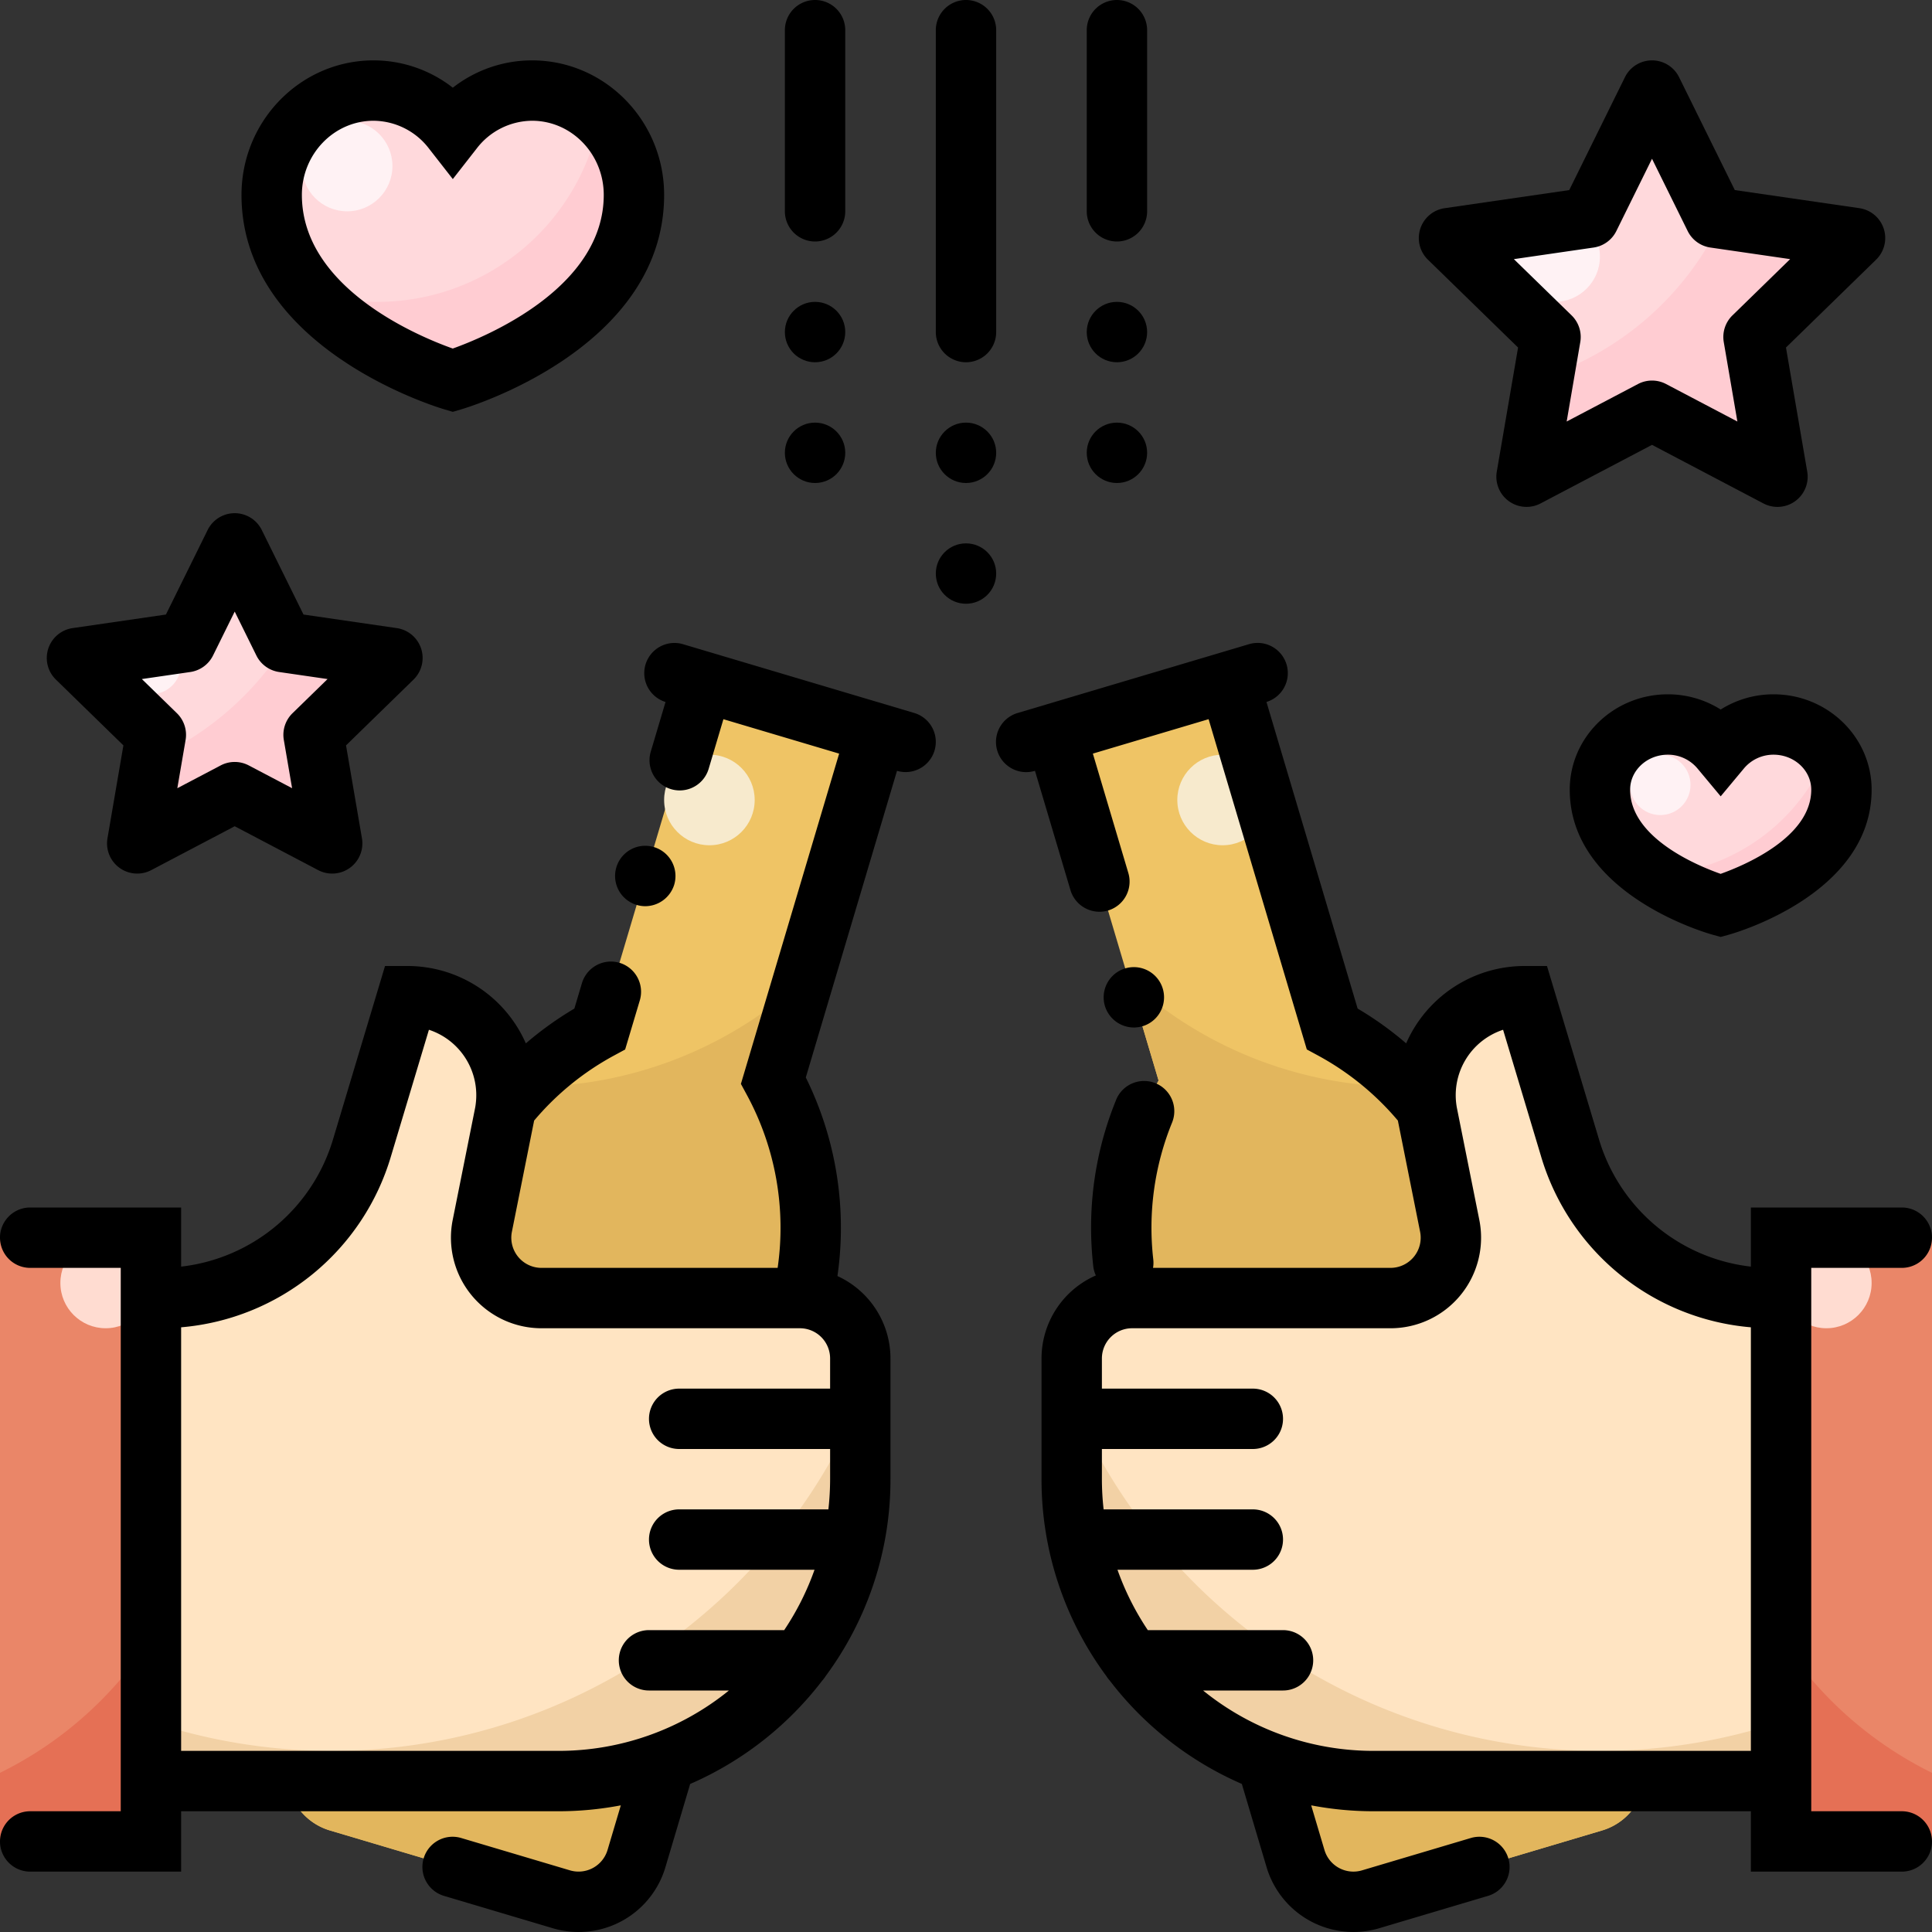 <svg height="512" viewBox="0 0 512 512" width="512" xmlns="http://www.w3.org/2000/svg"><rect x="0" y="0" width="512" height="512" fill="#333333" stroke="none"/><g fill="#ffd9dc"><path d="m456 240s32-8.842 32-30.72c0-9.544-8.059-17.28-18-17.28a18.167 18.167 0 0 0 -14 6.541 18.167 18.167 0 0 0 -14-6.541c-9.941 0-18 7.736-18 17.28 0 21.878 32 30.72 32 30.72z"/><path d="m120 100.8s48-14.147 48-49.152c0-15.27-12.088-27.648-27-27.648a26.614 26.614 0 0 0 -21 10.466 26.614 26.614 0 0 0 -21-10.466c-14.912 0-27 12.378-27 27.648 0 35.005 48 49.152 48 49.152z"/><path d="m437.8 24 16.625 33.686 37.175 5.402-26.9 26.221 6.35 37.024-33.25-17.48-33.25 17.48 6.35-37.024-26.9-26.221 37.175-5.402z"/><path d="m62.2 144 12.917 26.172 28.883 4.197-20.9 20.373 4.934 28.766-25.834-13.582-25.834 13.582 4.934-28.766-20.9-20.373 28.883-4.197z"/></g><path d="m353.044 272.663-27.368-92.017-46.008 13.684 27.368 92.016a81.934 81.934 0 0 0 -6.486 62.378l42.779 143.832a16 16 0 0 0 19.9 10.775l61.344-18.245a16 16 0 0 0 10.775-19.9l-42.782-143.829a81.938 81.938 0 0 0 -39.522-48.694z" fill="#efc465"/><path d="m392.566 321.357a81.927 81.927 0 0 0 -19.443-33.372c-.375 0-.748.015-1.123.015a107.6 107.6 0 0 1 -72.894-28.316l7.93 26.662a81.937 81.937 0 0 0 -6.486 62.379l42.779 143.832a16 16 0 0 0 19.9 10.775l61.344-18.245a16 16 0 0 0 10.775-19.9z" fill="#e2b65d"/><path d="m158.956 272.663 27.368-92.017 46.008 13.684-27.368 92.016a81.934 81.934 0 0 1 6.486 62.378l-42.779 143.833a16 16 0 0 1 -19.9 10.775l-61.341-18.245a16 16 0 0 1 -10.775-19.9l42.779-143.832a81.938 81.938 0 0 1 39.522-48.694z" fill="#efc465"/><path d="m140 288c-.375 0-.748-.011-1.123-.015a81.927 81.927 0 0 0 -19.443 33.372l-42.779 143.832a16 16 0 0 0 10.775 19.9l61.344 18.245a16 16 0 0 0 19.9-10.775l42.776-143.834a81.937 81.937 0 0 0 -6.486-62.379l7.93-26.662a107.6 107.6 0 0 1 -72.894 28.316z" fill="#e2b65d"/><path d="m95.959 304.091 12.028-40.091a26.234 26.234 0 0 1 25.724 31.379l-5.9 29.483a16 16 0 0 0 15.689 19.138h68.483a16 16 0 0 1 16 16v32a80 80 0 0 1 -80 80h-107.983v-128h2.321a56 56 0 0 0 53.638-39.909z" fill="#ffe4c2"/><path d="m227.987 392v-20.722a152.136 152.136 0 0 1 -187.987 84.974v15.748h107.987a80 80 0 0 0 80-80z" fill="#f2d1a5"/><circle cx="188" cy="212" fill="#f7eacd" r="12"/><path d="m0 328h40v160h-40z" fill="#ea8668"/><path d="m40 434.245a100.432 100.432 0 0 1 -40 35.573v18.182h40z" fill="#e57055"/><circle cx="28" cy="340" fill="#ffdcd1" r="12"/><path d="m416.041 304.091-12.028-40.091a26.234 26.234 0 0 0 -25.724 31.379l5.9 29.483a16 16 0 0 1 -15.689 19.138h-68.487a16 16 0 0 0 -16 16v32a80 80 0 0 0 80 80h107.987v-128h-2.321a56 56 0 0 1 -53.638-39.909z" fill="#ffe4c2"/><path d="m424 464a152.022 152.022 0 0 1 -139.987-92.722v20.722a80 80 0 0 0 80 80h107.987v-15.748a151.811 151.811 0 0 1 -48 7.748z" fill="#f2d1a5"/><path d="m472 328h40v160h-40z" fill="#ea8668"/><path d="m472 434.245v53.755h40v-18.182a100.432 100.432 0 0 1 -40-35.573z" fill="#e57055"/><circle cx="484" cy="340" fill="#ffdcd1" r="12"/><circle cx="324" cy="212" fill="#f7eacd" r="12"/><path d="m81.962 77.226c14.062 16.504 38.038 23.574 38.038 23.574s48-14.147 48-49.152a27.868 27.868 0 0 0 -9.037-20.635 59.987 59.987 0 0 1 -77 46.213z" fill="#ffccd2"/><path d="m438.577 231.933a68.874 68.874 0 0 0 17.423 8.067s32-8.842 32-30.72a16.733 16.733 0 0 0 -3.579-10.31 52.016 52.016 0 0 1 -45.844 32.963z" fill="#ffccd2"/><path d="m471.05 126.333-6.35-37.024 26.9-26.221-35.186-5.113a80.2 80.2 0 0 1 -47.343 42l-4.521 26.361 33.25-17.48z" fill="#ffccd2"/><path d="m88.034 223.508-4.934-28.766 20.9-20.373-28.1-4.083a80.283 80.283 0 0 1 -35.712 30.949l-3.821 22.273 25.833-13.581z" fill="#ffccd2"/><circle cx="92" cy="44" fill="#fff2f4" r="12"/><circle cx="412" cy="68" fill="#fff2f4" r="12"/><circle cx="40" cy="176" fill="#fff2f4" r="8"/><circle cx="440" cy="208" fill="#fff2f4" r="8"/><path d="m168.73 239.81a7.682 7.682 0 0 0 2.28.34 8.072 8.072 0 0 0 7.67-5.72 8.015 8.015 0 0 0 -5.39-9.95 8.142 8.142 0 0 0 -2.29-.34 8 8 0 0 0 -2.27 15.67z"/><path d="m242.281 188.943-61.344-18.243a8 8 0 0 0 -4.565 15.334l-3.912 13.156a8 8 0 1 0 15.34 4.56l3.911-13.155 30.67 9.122-26.034 87.53 1.579 2.914a73.926 73.926 0 0 1 8.156 45.839h-62.582a8 8 0 0 1 -7.844-9.569l5.892-29.461a73.212 73.212 0 0 1 21.222-17.27l2.9-1.57 3.89-13.03a8.015 8.015 0 0 0 -5.39-9.95 8.13 8.13 0 0 0 -2.29-.33 8.038 8.038 0 0 0 -7.66 5.72l-2.01 6.75a89.309 89.309 0 0 0 -12.855 9.218 34.271 34.271 0 0 0 -31.368-20.508h-5.952l-13.735 45.792a47.659 47.659 0 0 1 -40.3 33.876v-15.668h-40a8 8 0 0 0 0 16h24v144h-24a8 8 0 0 0 0 16h40v-16h99.987a88.1 88.1 0 0 0 16.536-1.565l-3.523 11.844a8.013 8.013 0 0 1 -9.952 5.383l-28.77-8.555a8 8 0 1 0 -4.56 15.336l28.771 8.557a23.992 23.992 0 0 0 29.849-16.158l6.562-22.07a88.5 88.5 0 0 0 35.008-27.4 7.965 7.965 0 0 0 .876-1.162 87.529 87.529 0 0 0 17.2-52.2v-32.01a24.029 24.029 0 0 0 -14.052-21.833 89.92 89.92 0 0 0 -8.388-52.626l24.17-81.263a8 8 0 0 0 4.562-15.336zm-22.294 171.057v8h-40a8 8 0 1 0 0 16h40v8a72.383 72.383 0 0 1 -.455 8h-39.545a8 8 0 1 0 0 16h35.872a71.821 71.821 0 0 1 -8.039 16h-35.833a8 8 0 1 0 0 16h21.185a71.647 71.647 0 0 1 -45.185 16h-99.987v-112.252a63.553 63.553 0 0 0 55.622-45.358l10.046-33.49a18.25 18.25 0 0 1 12.374 19.876v.034c-.048.333-.1.665-.171 1l-5.9 29.483a24 24 0 0 0 23.529 28.707h68.484a8.009 8.009 0 0 1 8.003 8z"/><path d="m504 480h-24v-144h24a8 8 0 0 0 0-16h-40v15.668a47.657 47.657 0 0 1 -40.3-33.876l-13.734-45.792h-5.952a34.275 34.275 0 0 0 -31.368 20.5 89.275 89.275 0 0 0 -12.858-9.217l-24.162-81.254a8 8 0 0 0 -4.563-15.335l-53.648 15.956-.025.006-.036.012-7.634 2.271a8 8 0 1 0 4.56 15.336l9.408 31.631a8.039 8.039 0 0 0 7.661 5.72 8.13 8.13 0 0 0 2.29-.33 8 8 0 0 0 5.38-9.95l-9.4-31.633 30.673-9.123 26.025 87.524 2.916 1.578a73.436 73.436 0 0 1 21.217 17.273l5.892 29.463a8 8 0 0 1 -7.842 9.572h-62.935a7.935 7.935 0 0 0 .065-2.23 73.8 73.8 0 0 1 4.979-36.27 8 8 0 0 0 -14.819-6.05v.01a89.423 89.423 0 0 0 -6.641 33.91 91.65 91.65 0 0 0 .58 10.21 8.041 8.041 0 0 0 .682 2.431 24.032 24.032 0 0 0 -14.397 21.989v32a87.534 87.534 0 0 0 17.2 52.2 8.068 8.068 0 0 0 .875 1.16 88.5 88.5 0 0 0 35.008 27.4l6.562 22.071a24.034 24.034 0 0 0 22.972 17.165 24.1 24.1 0 0 0 6.88-.996l28.769-8.555a8 8 0 1 0 -4.56-15.336l-28.771 8.555a8 8 0 0 1 -9.949-5.384l-3.522-11.845a88.124 88.124 0 0 0 16.536 1.565h99.986v16h40a8 8 0 0 0 0-16zm-40-16h-99.986a71.643 71.643 0 0 1 -45.185-16h21.185a8 8 0 0 0 0-16h-35.833a71.778 71.778 0 0 1 -8.039-16h35.872a8 8 0 0 0 0-16h-39.545a72.383 72.383 0 0 1 -.455-8v-8h40a8 8 0 0 0 0-16h-40v-8a8.009 8.009 0 0 1 8-8h68.486a24 24 0 0 0 23.534-28.707l-5.9-29.484a18.248 18.248 0 0 1 12.2-20.908l10.046 33.489a63.554 63.554 0 0 0 55.62 45.359z"/><path d="m300.479 272.3a8 8 0 0 0 .011-16 8.13 8.13 0 0 0 -2.29.33 8.015 8.015 0 0 0 -5.39 9.95 8.058 8.058 0 0 0 7.669 5.72z"/><path d="m256 96a8.011 8.011 0 0 0 8-8v-80a8 8 0 0 0 -16 0v80a8.011 8.011 0 0 0 8 8z"/><circle cx="256" cy="120" r="8"/><circle cx="256" cy="152" r="8"/><circle cx="216" cy="120" r="8"/><path d="m216 64a8.011 8.011 0 0 0 8-8v-48a8 8 0 0 0 -16 0v48a8.011 8.011 0 0 0 8 8z"/><circle cx="216" cy="88" r="8"/><path d="m296 64a8.011 8.011 0 0 0 8-8v-48a8 8 0 0 0 -16 0v48a8.011 8.011 0 0 0 8 8z"/><circle cx="296" cy="88" r="8"/><circle cx="296" cy="120" r="8"/><path d="m402.305 92.1-5.64 32.879a8 8 0 0 0 11.607 8.434l29.528-15.522 29.527 15.524a8 8 0 0 0 11.608-8.434l-5.635-32.881 23.888-23.286a8 8 0 0 0 -4.434-13.645l-33.013-4.8-14.767-29.91a8 8 0 0 0 -14.348 0l-14.764 29.915-33.012 4.8a8 8 0 0 0 -4.434 13.645zm20.02-26.5a8 8 0 0 0 6.024-4.376l9.451-19.15 9.451 19.15a8 8 0 0 0 6.023 4.376l21.134 3.071-15.292 14.91a8 8 0 0 0 -2.3 7.08l3.61 21.048-18.9-9.937a8 8 0 0 0 -7.445 0l-18.9 9.937 3.61-21.047a8 8 0 0 0 -2.3-7.081l-15.3-14.907z"/><path d="m32.705 197.535-4.224 24.621a8 8 0 0 0 11.608 8.433l22.111-11.625 22.111 11.625a8 8 0 0 0 11.607-8.433l-4.218-24.621 17.884-17.435a8 8 0 0 0 -4.434-13.645l-24.72-3.595-11.056-22.4a8 8 0 0 0 -14.348 0l-11.055 22.4-24.721 3.593a8 8 0 0 0 -4.434 13.647zm17.729-19.446a8 8 0 0 0 6.023-4.376l5.743-11.637 5.743 11.637a8 8 0 0 0 6.024 4.376l12.841 1.867-9.292 9.057a8 8 0 0 0 -2.3 7.081l2.194 12.79-11.486-6.039a8 8 0 0 0 -7.445 0l-11.487 6.039 2.194-12.79a8 8 0 0 0 -2.3-7.081l-9.292-9.057z"/><path d="m117.738 108.474 2.262.666 2.262-.666c2.194-.647 53.738-16.305 53.738-56.826 0-19.656-15.7-35.648-35-35.648a34.119 34.119 0 0 0 -21 7.24 34.119 34.119 0 0 0 -21-7.24c-19.3 0-35 15.992-35 35.648 0 40.521 51.544 56.179 53.738 56.826zm-18.738-76.474a18.662 18.662 0 0 1 14.7 7.392l6.3 8.066 6.3-8.066a18.662 18.662 0 0 1 14.7-7.392c10.477 0 19 8.814 19 19.648 0 24.665-31.239 37.58-40.011 40.719-8.782-3.117-39.989-15.94-39.989-40.719 0-10.834 8.523-19.648 19-19.648z"/><path d="m456 188.032a26.2 26.2 0 0 0 -14-4.032c-14.337 0-26 11.34-26 25.28 0 27.649 36.323 38 37.869 38.431l2.131.589 2.131-.589c1.546-.427 37.869-10.782 37.869-38.431 0-13.94-11.663-25.28-26-25.28a26.2 26.2 0 0 0 -14 4.032zm24 21.248c0 12.63-17.773 20.08-24.015 22.3-6.249-2.2-23.985-9.58-23.985-22.3 0-5.117 4.486-9.28 10-9.28a10.19 10.19 0 0 1 7.855 3.664l6.145 7.371 6.145-7.371a10.19 10.19 0 0 1 7.855-3.664c5.514 0 10 4.163 10 9.28z"/></svg>